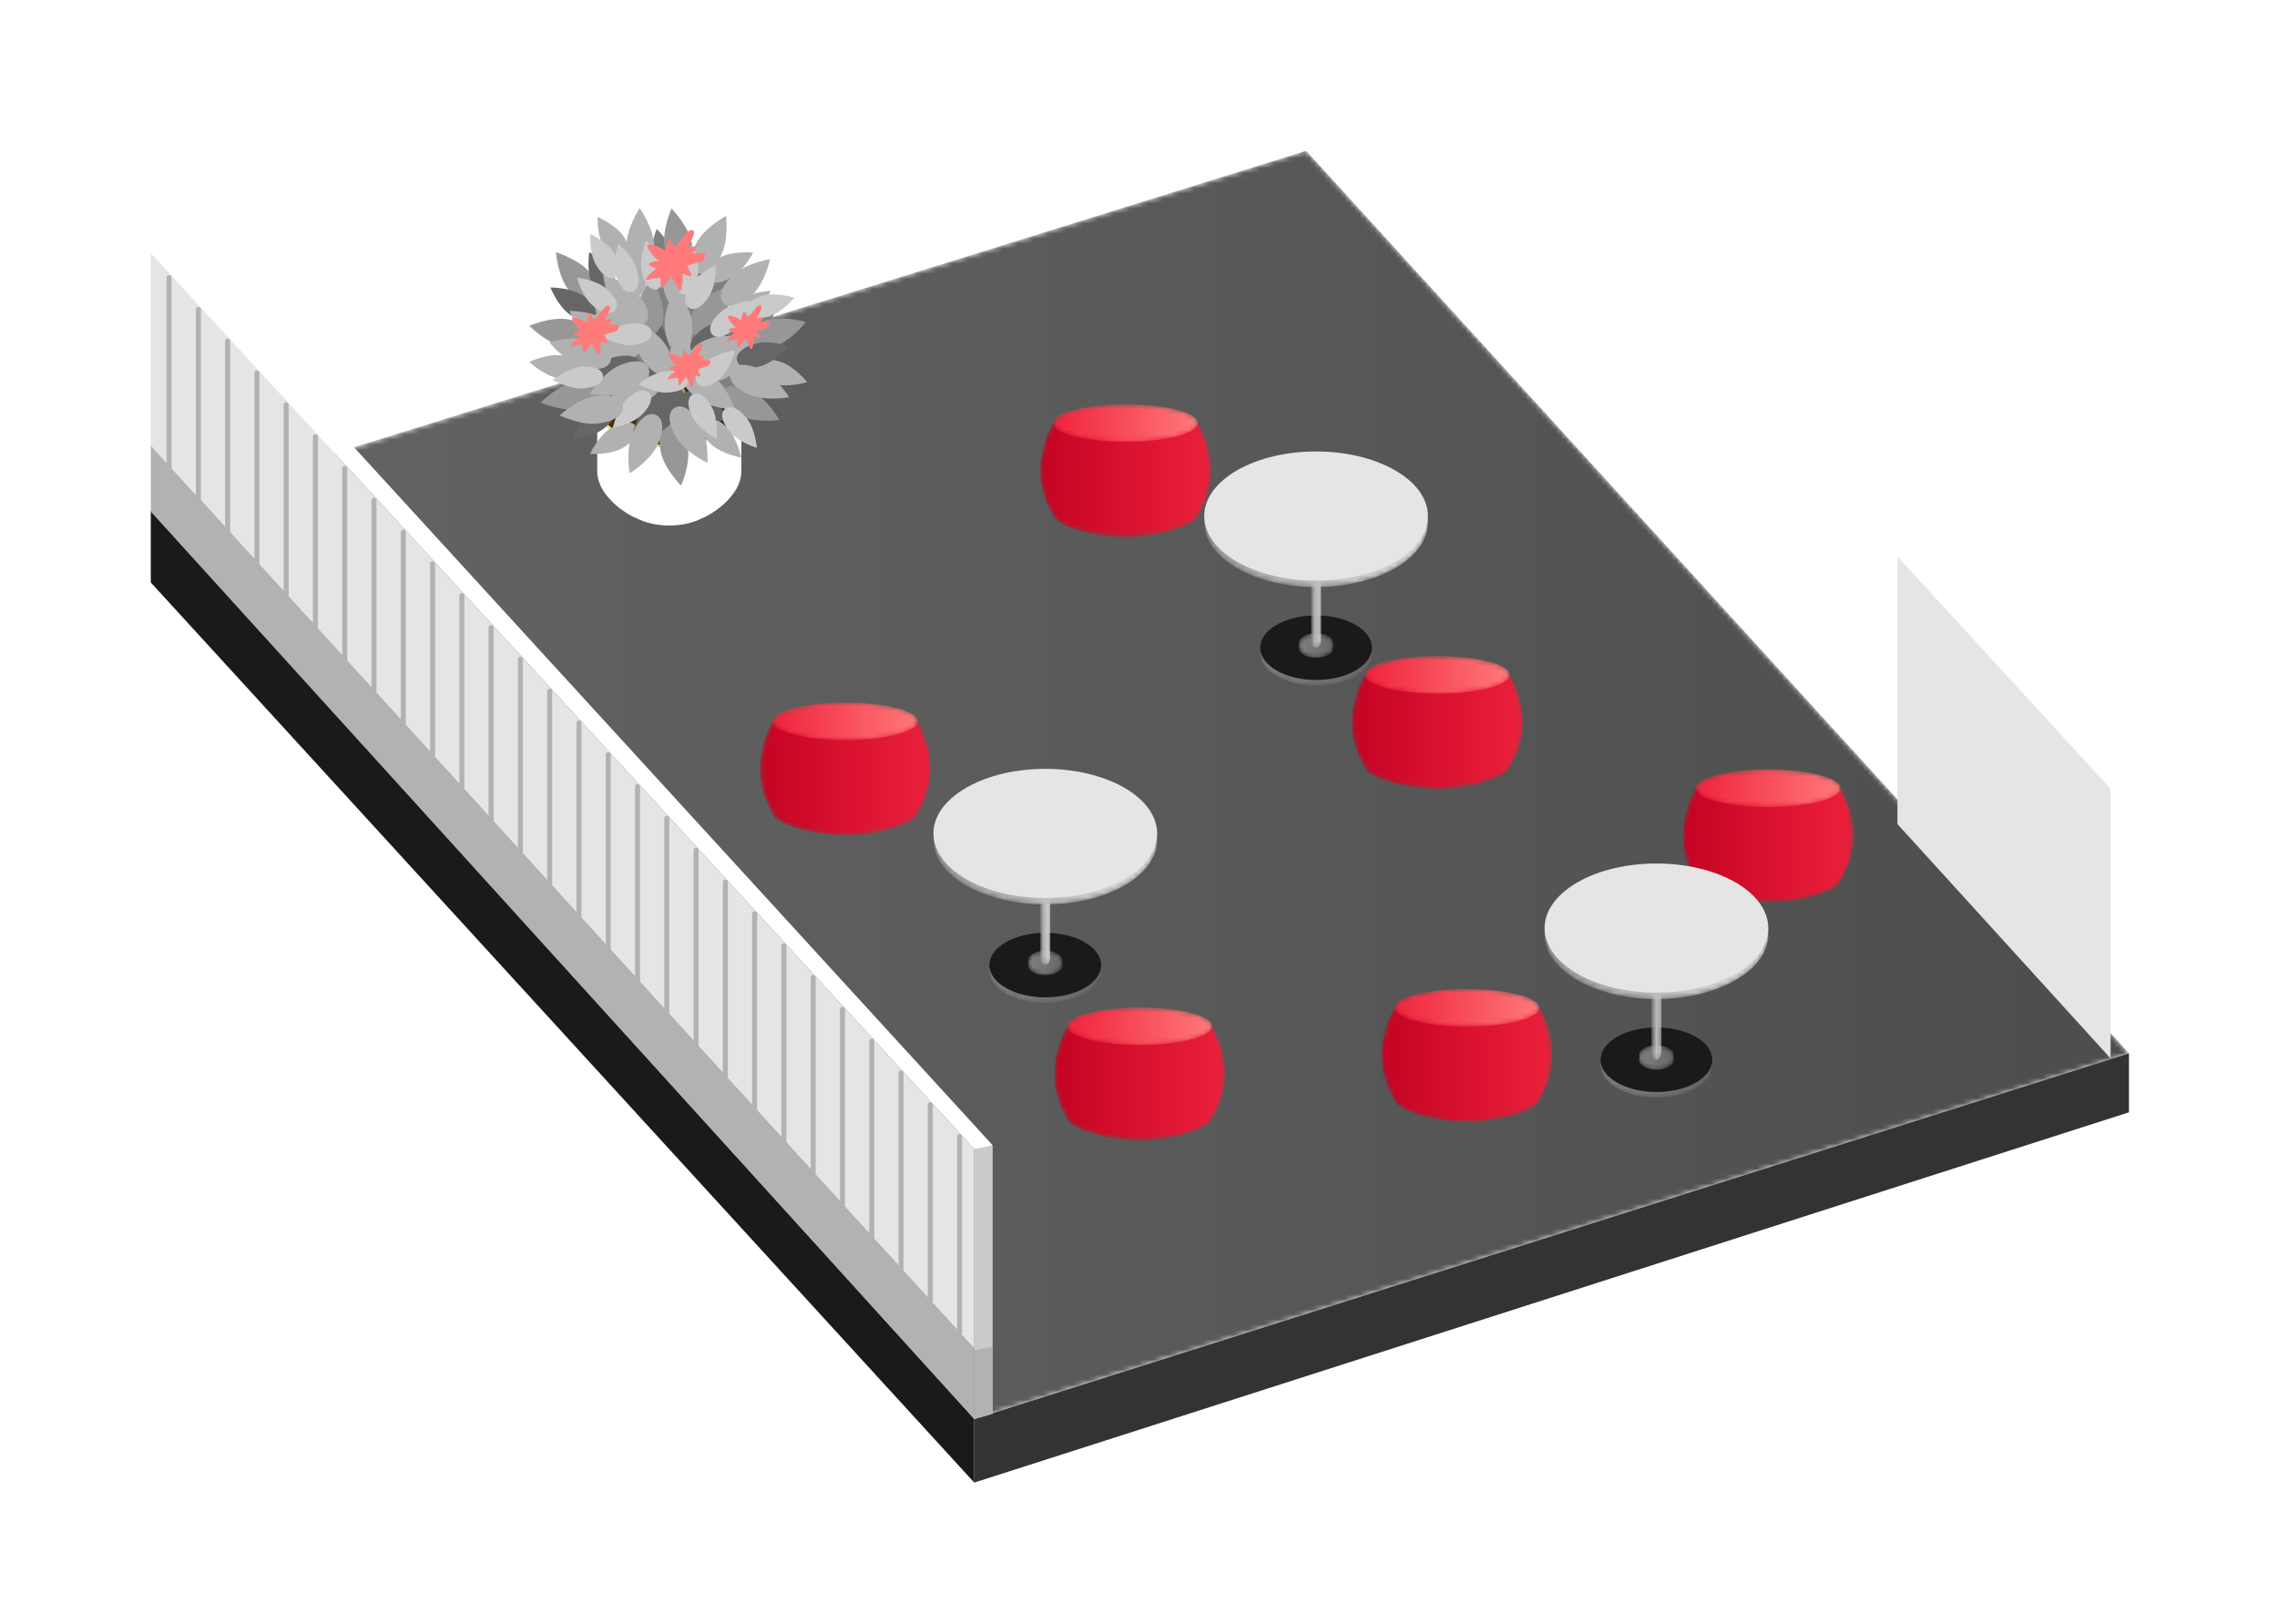 <svg xmlns="http://www.w3.org/2000/svg" xmlns:xlink="http://www.w3.org/1999/xlink" width="453" height="323" viewBox="0 0 453 323">
    <defs>
        <path id="prefix__a" d="M229.86 0.053L0 71.616 163.825 252.344 393.551 179.597z"/>
        <path id="prefix__d" d="M0.893 1.932L0.893 55.616 4.55 54.585 4.55 0.612z"/>
        <path id="prefix__f" d="M5.012 2.871c-5.599 3.233-5.599 8.473.001 11.706 5.598 3.232 14.676 3.232 20.275 0 5.6-3.233 5.6-8.473 0-11.706C22.489 1.254 18.82.446 15.15.446c-3.669 0-7.338.808-10.138 2.425"/>
        <path id="prefix__i" d="M17.85.538H3.41s-5.734 9.023 0 18.355c0 1.511 6.456 4.307 14.418 4.307 7.962 0 14.417-2.796 14.417-4.307h.044c5.736-9.332 0-18.355 0-18.355H17.85z"/>
        <path id="prefix__l" d="M.41 4.538c0 2.064 6.456 3.738 14.418 3.738 7.962 0 14.417-1.674 14.417-3.738 0-2.065-6.455-3.739-14.417-3.739S.41 2.473.41 4.538"/>
        <path id="prefix__o" d="M17.956.208H3.517s-5.734 9.024 0 18.356c0 1.512 6.454 4.307 14.417 4.307 7.962 0 14.417-2.795 14.417-4.307h.045c5.734-9.332 0-18.356 0-18.356h-14.44z"/>
        <path id="prefix__r" d="M.517 4.208c0 2.065 6.454 3.739 14.417 3.739 7.962 0 14.417-1.674 14.417-3.739 0-2.063-6.455-3.737-14.417-3.737C6.971.471.517 2.145.517 4.208"/>
        <path id="prefix__u" d="M17.753.207H3.314s-5.735 9.023 0 18.354c0 1.512 6.455 4.307 14.417 4.307s14.417-2.795 14.417-4.307h.044c5.735-9.331 0-18.354 0-18.354H17.753z"/>
        <path id="prefix__x" d="M.314 4.207c0 2.064 6.455 3.737 14.417 3.737s14.417-1.673 14.417-3.737S22.693.468 14.731.468.314 2.143.314 4.207"/>
        <path id="prefix__A" d="M17.18.546H2.74s-5.734 9.024 0 18.356c0 1.512 6.456 4.307 14.417 4.307 7.962 0 14.417-2.795 14.417-4.307h.045c5.735-9.332 0-18.356 0-18.356H17.18z"/>
        <path id="prefix__D" d="M.74 4.546c0 2.065 6.455 3.739 14.417 3.739s14.417-1.674 14.417-3.739c0-2.064-6.455-3.737-14.417-3.737S.74 2.482.74 4.546"/>
        <path id="prefix__G" d="M17.796.863H3.356s-5.734 9.023 0 18.354c0 1.512 6.456 4.308 14.417 4.308 7.963 0 14.417-2.796 14.417-4.308h.046c5.734-9.331 0-18.354 0-18.354h-14.44z"/>
        <path id="prefix__J" d="M.356 3.863c0 2.064 6.455 3.738 14.417 3.738 7.963 0 14.417-1.674 14.417-3.738S22.736.125 14.773.125C6.811.125.356 1.799.356 3.863"/>
        <path id="prefix__M" d="M3.681 2.458c-4.342 2.506-4.342 6.571 0 9.078 4.342 2.507 11.381 2.507 15.725 0 4.341-2.507 4.341-6.572 0-9.078C17.234 1.204 14.388.577 11.543.577c-2.846 0-5.691.627-7.862 1.881"/>
        <path id="prefix__P" d="M1.097 1.465c-1.351.78-1.351 2.045 0 2.824 1.35.78 3.541.78 4.892 0 1.35-.779 1.35-2.044 0-2.824C5.313 1.075 4.428.88 3.543.88c-.886 0-1.771.195-2.446.585"/>
        <path id="prefix__S" d="M1.097.587c-1.351.781-1.351 2.044 0 2.825 1.35.78 3.541.78 4.892 0 1.35-.781 1.35-2.044 0-2.825C5.313.197 4.428.002 3.543.002c-.886 0-1.771.195-2.446.585"/>
        <path id="prefix__V" d="M.552.734v21.731H.56c.018.351.109.694.282.962.386.6 1.015.6 1.402 0 .173-.268.264-.611.282-.962h.007V.734H.552z"/>
        <path id="prefix__Y" d="M6.808 3.878c-8.691 5.017-8.691 13.152 0 18.17 8.69 5.017 22.78 5.017 31.47 0 8.69-5.018 8.69-13.153 0-18.17C33.933 1.369 28.238.115 22.543.115S11.153 1.369 6.808 3.878"/>
        <path id="prefix__ab" d="M3.964 2.487c-4.342 2.507-4.342 6.573 0 9.079 4.342 2.507 11.382 2.507 15.725 0 4.342-2.506 4.342-6.572 0-9.079-2.172-1.253-5.018-1.88-7.863-1.88-2.846 0-5.691.627-7.862 1.88"/>
        <path id="prefix__ae" d="M1.38 1.495c-1.351.779-1.351 2.044 0 2.824 1.35.779 3.541.779 4.892 0 1.351-.78 1.351-2.045 0-2.824-.676-.39-1.561-.586-2.446-.586-.886 0-1.771.196-2.446.586"/>
        <path id="prefix__ah" d="M1.38.618c-1.351.78-1.351 2.044 0 2.824 1.35.78 3.541.78 4.892 0 1.351-.78 1.351-2.044 0-2.824C5.596.228 4.711.033 3.826.033c-.886 0-1.771.195-2.446.585"/>
        <path id="prefix__ak" d="M.836.763V22.495h.007c.018.351.11.694.282.963.388.598 1.015.598 1.402 0 .173-.269.264-.612.283-.963h.007V.763H.836z"/>
        <path id="prefix__an" d="M7.091 3.908c-8.691 5.016-8.691 13.152 0 18.17 8.69 5.017 22.781 5.017 31.471 0 8.691-5.018 8.691-13.154 0-18.17C34.217 1.399 28.522.144 22.826.144c-5.695 0-11.39 1.255-15.735 3.764"/>
        <path id="prefix__aq" d="M4.093 2.629c-4.342 2.506-4.342 6.571 0 9.077 4.343 2.509 11.383 2.509 15.725 0 4.342-2.506 4.342-6.571 0-9.077C17.647 1.375 14.801.748 11.956.748c-2.846 0-5.692.627-7.863 1.881"/>
        <path id="prefix__at" d="M1.51.635c-1.351.78-1.351 2.045 0 2.824 1.351.781 3.541.781 4.891 0 1.351-.779 1.351-2.044 0-2.824-.675-.39-1.56-.584-2.445-.584-.885 0-1.771.194-2.446.584"/>
        <path id="prefix__aw" d="M1.51.758c-1.351.781-1.351 2.045 0 2.825 1.351.78 3.541.78 4.891 0 1.351-.78 1.351-2.044 0-2.825C5.726.369 4.841.174 3.956.174c-.885 0-1.771.195-2.446.584"/>
        <path id="prefix__az" d="M.965.905v21.73h.006c.019.352.11.695.284.963.387.599 1.013.599 1.401 0 .173-.268.265-.611.283-.963h.007V.905H.965z"/>
        <path id="prefix__aC" d="M7.22 4.049c-8.691 5.017-8.691 13.152 0 18.169 8.69 5.018 22.78 5.018 31.471 0 8.69-5.017 8.69-13.152 0-18.169C34.346 1.54 28.65.286 22.955.286S11.565 1.54 7.22 4.049"/>
        <path id="prefix__aF" d="M17.963.299H3.524s-5.735 9.023 0 18.355c0 1.51 6.455 4.307 14.418 4.307 7.961 0 14.416-2.797 14.416-4.307h.044c5.736-9.332 0-18.355 0-18.355H17.963z"/>
        <path id="prefix__aI" d="M.524 4.299c0 2.064 6.455 3.737 14.418 3.737 7.961 0 14.416-1.673 14.416-3.737 0-2.065-6.455-3.739-14.416-3.739C6.979.56.524 2.234.524 4.299"/>
        <linearGradient id="prefix__b" x1="0%" x2="100%" y1="50%" y2="50%">
            <stop offset="0%" stop-color="#646664"/>
            <stop offset="100%" stop-color="#4D4D4D"/>
        </linearGradient>
        <linearGradient id="prefix__g" x1="50%" x2="50%" y1="-.001%" y2="100.001%">
            <stop offset="0%" stop-color="#A1A101"/>
            <stop offset="100%" stop-color="#EDD821"/>
        </linearGradient>
        <linearGradient id="prefix__j" x1=".002%" x2="100%" y1="49.999%" y2="49.999%">
            <stop offset="0%" stop-color="#C10021"/>
            <stop offset="100%" stop-color="#F0233D"/>
        </linearGradient>
        <linearGradient id="prefix__m" x1=".002%" x2="100%" y1="50.004%" y2="50.004%">
            <stop offset="0%" stop-color="#F0233D"/>
            <stop offset="100%" stop-color="#FF7979"/>
        </linearGradient>
        <linearGradient id="prefix__p" x1="-.002%" x2="99.999%" y1="50.002%" y2="50.002%">
            <stop offset="0%" stop-color="#C10021"/>
            <stop offset="100%" stop-color="#F0233D"/>
        </linearGradient>
        <linearGradient id="prefix__s" x1="-.002%" x2="99.999%" y1="49.999%" y2="49.999%">
            <stop offset="0%" stop-color="#F0233D"/>
            <stop offset="100%" stop-color="#FF7979"/>
        </linearGradient>
        <linearGradient id="prefix__v" x1="0%" x2="100.001%" y1="49.999%" y2="49.999%">
            <stop offset="0%" stop-color="#C10021"/>
            <stop offset="100%" stop-color="#F0233D"/>
        </linearGradient>
        <linearGradient id="prefix__y" x1="-.001%" x2="100%" y1="50.003%" y2="50.003%">
            <stop offset="0%" stop-color="#F0233D"/>
            <stop offset="100%" stop-color="#FF7979"/>
        </linearGradient>
        <linearGradient id="prefix__B" x1="0%" x2="99.999%" y1="50.001%" y2="50.001%">
            <stop offset="0%" stop-color="#C10021"/>
            <stop offset="100%" stop-color="#F0233D"/>
        </linearGradient>
        <linearGradient id="prefix__E" x1=".001%" x2="100.001%" y1="49.998%" y2="49.998%">
            <stop offset="0%" stop-color="#F0233D"/>
            <stop offset="100%" stop-color="#FF7979"/>
        </linearGradient>
        <linearGradient id="prefix__H" x1=".001%" x2="99.998%" y1="49.999%" y2="49.999%">
            <stop offset="0%" stop-color="#C10021"/>
            <stop offset="100%" stop-color="#F0233D"/>
        </linearGradient>
        <linearGradient id="prefix__K" x1=".001%" x2="100.002%" y1="49.999%" y2="49.999%">
            <stop offset="0%" stop-color="#F0233D"/>
            <stop offset="100%" stop-color="#FF7979"/>
        </linearGradient>
        <linearGradient id="prefix__N" x1="-.003%" x2="100%" y1="50%" y2="50%">
            <stop offset="0%" stop-color="gray"/>
            <stop offset="100%" stop-color="#666"/>
        </linearGradient>
        <linearGradient id="prefix__Q" x1=".005%" x2="100%" y1="49.995%" y2="49.995%">
            <stop offset="0%" stop-color="gray"/>
            <stop offset="100%" stop-color="#666"/>
        </linearGradient>
        <linearGradient id="prefix__T" x1=".005%" x2="100%" y1="50.004%" y2="50.004%">
            <stop offset="0%" stop-color="gray"/>
            <stop offset="100%" stop-color="#666"/>
        </linearGradient>
        <linearGradient id="prefix__W" x1="-.003%" x2="100.04%" y1="50%" y2="50%">
            <stop offset="0%" stop-color="#979797"/>
            <stop offset="100%" stop-color="#E4E4E4"/>
        </linearGradient>
        <linearGradient id="prefix__Z" x1="0%" x2="100.001%" y1="49.999%" y2="49.999%">
            <stop offset="0%" stop-color="#979797"/>
            <stop offset="100%" stop-color="#E4E4E4"/>
        </linearGradient>
        <linearGradient id="prefix__ac" x1="-.002%" x2="99.998%" y1="49.999%" y2="49.999%">
            <stop offset="0%" stop-color="gray"/>
            <stop offset="100%" stop-color="#666"/>
        </linearGradient>
        <linearGradient id="prefix__af" x1=".01%" x2="99.994%" y1="50.013%" y2="50.013%">
            <stop offset="0%" stop-color="gray"/>
            <stop offset="100%" stop-color="#666"/>
        </linearGradient>
        <linearGradient id="prefix__ai" x1=".01%" x2="99.994%" y1="49.988%" y2="49.988%">
            <stop offset="0%" stop-color="gray"/>
            <stop offset="100%" stop-color="#666"/>
        </linearGradient>
        <linearGradient id="prefix__al" x1="-.037%" x2="100.006%" y1="50.002%" y2="50.002%">
            <stop offset="0%" stop-color="#979797"/>
            <stop offset="100%" stop-color="#E4E4E4"/>
        </linearGradient>
        <linearGradient id="prefix__ao" x1=".001%" x2="99.997%" y1="50%" y2="50%">
            <stop offset="0%" stop-color="#979797"/>
            <stop offset="100%" stop-color="#E4E4E4"/>
        </linearGradient>
        <linearGradient id="prefix__ar" x1="0%" x2="100%" y1="49.998%" y2="49.998%">
            <stop offset="0%" stop-color="gray"/>
            <stop offset="100%" stop-color="#666"/>
        </linearGradient>
        <linearGradient id="prefix__au" x1=".001%" x2="99.999%" y1="49.999%" y2="49.999%">
            <stop offset="0%" stop-color="gray"/>
            <stop offset="100%" stop-color="#666"/>
        </linearGradient>
        <linearGradient id="prefix__ax" x1=".001%" x2="99.999%" y1="49.992%" y2="49.992%">
            <stop offset="0%" stop-color="gray"/>
            <stop offset="100%" stop-color="#666"/>
        </linearGradient>
        <linearGradient id="prefix__aA" x1="-.018%" x2="100.026%" y1="50.002%" y2="50.002%">
            <stop offset="0%" stop-color="#979797"/>
            <stop offset="100%" stop-color="#E4E4E4"/>
        </linearGradient>
        <linearGradient id="prefix__aD" x1=".002%" x2="100%" y1="49.999%" y2="49.999%">
            <stop offset="0%" stop-color="#979797"/>
            <stop offset="100%" stop-color="#E4E4E4"/>
        </linearGradient>
        <linearGradient id="prefix__aG" x1=".001%" x2="100%" y1="49.998%" y2="49.998%">
            <stop offset="0%" stop-color="#C10021"/>
            <stop offset="100%" stop-color="#F0233D"/>
        </linearGradient>
        <linearGradient id="prefix__aJ" x1="0%" x2="100.001%" y1="50.008%" y2="50.008%">
            <stop offset="0%" stop-color="#F0233D"/>
            <stop offset="100%" stop-color="#FF7979"/>
        </linearGradient>
    </defs>
    <g fill="none" fill-rule="evenodd">
        <g transform="translate(30 29) translate(0 .947)">
            <mask id="prefix__c" fill="#fff">
                <use xlink:href="#prefix__a"/>
            </mask>
            <path fill="url(#prefix__b)" d="M229.86 0.053L0 71.616 163.825 252.344 393.551 179.597z" mask="url(#prefix__c)"/>
        </g>
        <path fill="#1A1A1A" d="M0 86.878L163.825 265.947 163.825 253.292 0 72.563z" transform="translate(30 29)"/>
        <path fill="#333" d="M163.825 253.291L163.825 265.947 393.551 192.281 393.551 180.544z" transform="translate(30 29)"/>
        <g transform="translate(30 29) translate(389 125.947)">
            <mask id="prefix__e" fill="#fff">
                <use xlink:href="#prefix__d"/>
            </mask>
            <path d="M0.893 1.932L0.893 55.616 4.55 54.585 4.55 0.612z" mask="url(#prefix__e)"/>
        </g>
        <path fill="#E5E5E5" d="M347.486 81.666L347.486 134.936 389.894 181.562 389.894 127.879z" transform="translate(30 29)"/>
        <path fill="#FFF" d="M347.486 81.667L389.893 127.879 393.55 126.56 351.627 80.147z" transform="translate(30 29)"/>
        <path fill="#CBCBCB" d="M165.11 198.633L163.827 199.607 163.827 253.291 167.482 252.26 167.482 198.833z" transform="translate(30 29)"/>
        <path fill="#B2B2B2" d="M163.826 239.667L163.826 253.291 167.481 252.26 167.481 238.894z" transform="translate(30 29)"/>
        <path fill="#FFF" d="M0 21.358L163.825 199.607 167.482 198.833 4.018 20.189z" transform="translate(30 29)"/>
        <path fill="#B2B2B2" d="M0 72.775L163.826 253.291 163.826 239.281 0 59.605z" transform="translate(30 29)"/>
        <path fill="#E5E5E5" d="M0 59.605L163.826 239.281 163.826 199.608 0 21.359z" transform="translate(30 29)"/>
        <path stroke="#B2B2B2" stroke-linecap="round" d="M160.903 197.102v38.972M155.077 190.773v38.97M149.253 184.445v38.966M143.428 178.116v38.963M137.604 171.786v38.96M131.779 165.457v38.957M125.953 159.128v38.954M120.13 152.8v38.95M114.304 146.47v38.948M108.48 140.142v38.944M102.654 133.813v38.94M96.83 127.484v38.938M91.005 121.155v38.936M85.18 114.826v38.933M79.356 108.496v38.93M73.53 102.167v38.927M67.706 95.84v38.922M61.881 89.51v38.92M56.057 83.181v38.918M50.232 76.852v38.915M44.407 70.523v38.912M38.582 64.194v38.909M32.758 57.866V96.77M26.933 51.536V90.44M21.108 45.207v38.9M15.283 38.878v38.896M9.458 32.55v38.893M3.634 26.22v38.891" transform="translate(30 29)"/>
        <g transform="translate(30 29) translate(88 42.947)">
            <mask id="prefix__h" fill="#fff">
                <use xlink:href="#prefix__f"/>
            </mask>
            <path fill="url(#prefix__g)" d="M5.012 2.871c-5.599 3.233-5.599 8.473.001 11.706 5.598 3.232 14.676 3.232 20.275 0 5.6-3.233 5.6-8.473 0-11.706C22.489 1.254 18.82.446 15.15.446c-3.669 0-7.338.808-10.138 2.425" mask="url(#prefix__h)"/>
        </g>
        <g>
            <path fill="#4A2B09" d="M37.831 47.357c-5.347 3.087-14.015 3.087-19.362 0-5.347-3.087-5.347-8.092 0-11.179 5.346-3.087 14.015-3.087 19.362 0 5.347 3.087 5.347 8.092 0 11.18" transform="translate(30 29) translate(75 11.947)"/>
            <path fill="#FFF" d="M38.288 45.577c-5.599 3.232-14.677 3.232-20.275 0-2.8-1.616-4.2-3.735-4.2-5.854v13.11c0 .705.126 1.388.345 2.043 1.238 3.705 5.505 6.513 7.454 7.272.015.006.03.009.044.015 3.692 1.916 9.297 1.916 12.988-.001.015-.005.03-.008.044-.014 1.937-.755 6.164-3.531 7.432-7.202.234-.676.367-1.383.367-2.112V39.723c0 2.12-1.399 4.238-4.199 5.854" transform="translate(30 29) translate(75 11.947)"/>
            <path fill="#FDF669" d="M28.15 31.446c-3.668 0-7.338.809-10.137 2.425-5.6 3.232-5.6 8.473 0 11.706 2.8 1.616 6.468 2.425 10.138 2.425 3.669 0 7.339-.809 10.138-2.425 5.599-3.233 5.599-8.474 0-11.706-2.8-1.617-6.468-2.425-10.138-2.425zm.002 0v.371c3.765 0 7.299.844 9.95 2.375 2.589 1.494 4.015 3.459 4.015 5.531 0 2.074-1.426 4.037-4.014 5.532-2.652 1.531-6.186 2.375-9.952 2.375s-7.3-.844-9.952-2.375c-2.588-1.495-4.014-3.458-4.014-5.532 0-2.072 1.426-4.037 4.014-5.531 2.65-1.531 6.186-2.374 9.952-2.375v-.371z" transform="translate(30 29) translate(75 11.947)"/>
            <path fill="gray" d="M28.976 17.69c.592 2.883-.128 4.49-1.37 4.745-1.242.256-2.536-.937-3.13-3.82-.591-2.884.985-6.62.985-6.62s2.922 2.812 3.515 5.695" transform="translate(30 29) translate(75 11.947)"/>
            <path fill="gray" d="M29.174 10.284c.593 2.883-.127 4.489-1.369 4.745-1.242.255-2.536-.938-3.129-3.821-.593-2.884.984-6.62.984-6.62s2.922 2.812 3.514 5.696M44.908 26.304c-2.554 1.464-4.305 1.282-4.936.183-.63-1.1.098-2.704 2.652-4.167 2.554-1.464 6.596-1.135 6.596-1.135s-1.758 3.654-4.312 5.12M34.373 35.175c-3.839-2.041-4.99-4.374-4.11-6.027.88-1.655 3.457-2.005 7.296.038 3.838 2.04 6.606 7.355 6.606 7.355s-5.953.676-9.792-1.366M39.279 19.336c-2.165 1.995-3.912 2.209-4.772 1.276-.86-.932-.505-2.657 1.66-4.652 2.163-1.995 6.176-2.573 6.176-2.573s-.9 3.954-3.065 5.949" transform="translate(30 29) translate(75 11.947)"/>
            <path fill="gray" d="M30.117 30.409c-4.447 4.1-8.039 4.538-9.806 2.622-1.766-1.916-1.039-5.461 3.41-9.561 4.446-4.101 12.697-5.29 12.697-5.29s-1.853 8.128-6.3 12.229" transform="translate(30 29) translate(75 11.947)"/>
            <path fill="#979797" d="M12.453 13.383c2.202 2.744 2.313 4.845 1.132 5.794-1.183.948-3.21.386-5.41-2.357C5.971 14.075 5.61 9.242 5.61 9.242s4.641 1.398 6.842 4.141M32.643 7.443c.632 3.46-.271 5.361-1.761 5.634-1.491.271-3.007-1.188-3.638-4.649-.632-3.46 1.349-7.882 1.349-7.882s3.418 3.436 4.05 6.897M9.4 35.01c3.454-.67 5.365.21 5.653 1.697.289 1.488-1.153 3.02-4.606 3.69-3.453.671-7.898-1.262-7.898-1.262S5.948 35.68 9.4 35.01M38.128 23.16c-2.305 2.657-4.352 3.144-5.496 2.15-1.146-.992-.955-3.087 1.35-5.746 2.303-2.657 6.994-3.878 6.994-3.878s-.544 4.816-2.848 7.474M26.955 21.99c-.176 3.514-1.488 5.158-3.002 5.082-1.514-.075-2.655-1.843-2.479-5.356.176-3.513 3.117-7.366 3.117-7.366s2.54 4.127 2.364 7.64M42.088 41.74c-3.158-1.55-4.15-3.403-3.482-4.765.667-1.36 2.742-1.711 5.9-.161 3.157 1.549 5.535 5.773 5.535 5.773s-4.795.704-7.953-.846M26.422 48.792c-.646-3.457.247-5.362 1.736-5.642 1.49-.278 3.012 1.175 3.66 4.632.645 3.458-1.317 7.89-1.317 7.89s-3.432-3.423-4.079-6.88M49.026 28.03c-3.347 1.085-5.35.443-5.817-1-.467-1.44.779-3.136 4.125-4.221 3.345-1.084 7.992.295 7.992.295s-2.954 3.842-6.3 4.926M28.581 33.575c2.801 2.128 3.418 4.14 2.502 5.347-.917 1.206-3.02 1.15-5.82-.977-2.802-2.127-4.324-6.728-4.324-6.728s4.841.23 7.642 2.358" transform="translate(30 29) translate(75 11.947)"/>
            <path fill="#B1B1B1" d="M40.395 14.327c-2.588 1.402-4.334 1.18-4.938.065-.605-1.115.163-2.7 2.75-4.102 2.587-1.402 6.62-.977 6.62-.977s-1.844 3.612-4.432 5.014M19.198 6.267c1.587 2.48 1.492 4.237.424 4.921-1.069.683-2.705.034-4.29-2.445-1.588-2.479-1.456-6.533-1.456-6.533s3.736 1.578 5.322 4.057M16.602 44.177c2.53-1.504 4.284-1.35 4.932-.26.648 1.09-.055 2.704-2.585 4.208-2.531 1.504-6.577 1.24-6.577 1.24s1.7-3.684 4.23-5.188M6.87 29.773c2.906.465 4.155 1.706 3.955 2.958-.2 1.252-1.774 2.042-4.68 1.576C3.237 33.842.3 31.047.3 31.047s3.663-1.739 6.57-1.274M48.893 35.402c-2.81-.875-3.87-2.281-3.492-3.492.377-1.211 2.048-1.768 4.857-.893 2.81.876 5.32 4.062 5.32 4.062s-3.874 1.198-6.685.323M36.352 47.317c-2.1-2.063-2.4-3.798-1.511-4.703.889-.904 2.629-.636 4.729 1.427 2.099 2.062 2.875 6.043 2.875 6.043s-3.993-.704-6.093-2.767M41.196 32.892c-2.108 2.053-3.85 2.313-4.734 1.405-.886-.909-.579-2.642 1.53-4.696 2.108-2.053 6.105-2.74 6.105-2.74s-.793 3.977-2.901 6.031M32.841 29.892c-.256 2.932-1.404 4.267-2.667 4.156-1.264-.11-2.164-1.623-1.908-4.555.256-2.933 2.834-6.064 2.834-6.064s1.997 3.53 1.741 6.463M18.295 20.116c2.433 1.656 3.035 3.31 2.322 4.358-.714 1.049-2.474 1.094-4.907-.562-2.433-1.657-3.903-5.437-3.903-5.437s4.055-.016 6.488 1.64M20.738 35.465c2.87-.654 4.49.031 4.771 1.268.284 1.236-.883 2.556-3.753 3.21-2.87.653-6.639-.844-6.639-.844s2.75-2.981 5.62-3.634M31.5 15.52c.592 2.884-.128 4.49-1.37 4.746-1.242.255-2.537-.938-3.129-3.82-.593-2.885.984-6.62.984-6.62s2.922 2.811 3.514 5.694M44.64 22.556c-2.341 1.784-4.101 1.833-4.87.825-.768-1.009-.255-2.693 2.086-4.477 2.34-1.785 6.39-1.986 6.39-1.986s-1.265 3.854-3.606 5.638M18.107 26.017c2.94.108 4.33 1.188 4.284 2.456-.047 1.268-1.513 2.242-4.454 2.133-2.941-.109-6.197-2.526-6.197-2.526s3.426-2.17 6.367-2.063" transform="translate(30 29) translate(75 11.947)"/>
            <path fill="#B1B1B1" d="M23.752 13.819c-.062 2.942-1.119 4.35-2.387 4.323-1.268-.026-2.265-1.477-2.204-4.42.062-2.943 2.428-6.237 2.428-6.237s2.225 3.391 2.163 6.334" transform="translate(30 29) translate(75 11.947)"/>
            <path fill="#666" d="M46.472 31.848c-2.828.813-4.486.221-4.837-.998-.35-1.219.739-2.602 3.567-3.415 2.83-.814 6.677.47 6.677.47s-2.578 3.13-5.407 3.943M33.458 41.856c-2.627-1.327-3.438-2.89-2.867-4.02.572-1.133 2.311-1.406 4.938-.079 2.627 1.328 4.575 4.885 4.575 4.885s-4.018.542-6.646-.786" transform="translate(30 29) translate(75 11.947)"/>
            <path fill="#666" d="M24.047 38.808c2.796-2.972 5.192-3.438 6.472-2.232 1.28 1.204.96 3.624-1.836 6.595-2.797 2.971-8.29 4.164-8.29 4.164s.857-5.555 3.654-8.527M28.091 30.34c-.407 2.915-1.623 4.189-2.88 4.013-1.256-.175-2.076-1.733-1.669-4.649.408-2.915 3.145-5.907 3.145-5.907s1.811 3.628 1.404 6.543M11 17.868c2.435 1.653 3.04 3.306 2.328 4.355-.712 1.05-2.472 1.098-4.907-.554-2.437-1.653-3.914-5.43-3.914-5.43s4.055-.023 6.492 1.629M17.015 13.887c1.27 2.656.959 4.39-.186 4.936-1.144.546-2.688-.299-3.958-2.955s-.64-6.662-.64-6.662 3.514 2.026 4.784 4.681M36.666 13.19c-.462 2.907-1.7 4.157-2.954 3.958-1.252-.198-2.043-1.77-1.58-4.679.46-2.906 3.253-5.847 3.253-5.847s1.743 3.661 1.281 6.568M37.518 28.192c-2.367 1.749-4.128 1.772-4.882.753-.754-1.02-.216-2.696 2.152-4.446 2.367-1.75 6.419-1.891 6.419-1.891s-1.323 3.834-3.69 5.584M17.592 30.015c2.882-.602 4.491.113 4.75 1.355.259 1.242-.931 2.54-3.813 3.14-2.881.601-6.622-.965-6.622-.965s2.804-2.929 5.685-3.53M12.434 40.607c2.267-1.877 4.023-1.997 4.833-1.02.809.976.363 2.68-1.903 4.557-2.267 1.878-6.306 2.241-6.306 2.241s1.109-3.9 3.376-5.778" transform="translate(30 29) translate(75 11.947)"/>
            <path fill="#979797" d="M8.2 22.616c3.451.68 4.891 2.215 4.598 3.7-.292 1.488-2.206 2.364-5.658 1.685C3.69 27.32.3 23.858.3 23.858s4.45-1.921 7.9-1.242" transform="translate(30 29) translate(75 11.947)"/>
            <path fill="#B1B1B1" d="M38.41 9.94c-1.629 3.117-3.509 4.062-4.853 3.361-1.342-.702-1.64-2.785-.01-5.902 1.628-3.118 5.91-5.388 5.91-5.388s.581 4.812-1.047 7.93M25.12 7.93c.05 3.518-1.154 5.243-2.669 5.265-1.516.022-2.769-1.668-2.819-5.186-.05-3.517 2.635-7.55 2.635-7.55s2.801 3.954 2.852 7.471M12.286 26.71c3.367 1.02 4.646 2.69 4.207 4.142-.439 1.45-2.43 2.13-5.797 1.112-3.366-1.02-6.395-4.803-6.395-4.803s4.62-1.47 7.985-.45M21.947 17.63c2.282 2.678 2.456 4.774 1.303 5.758-1.154.982-3.198.48-5.48-2.197-2.281-2.675-2.785-7.496-2.785-7.496s4.68 1.258 6.962 3.936M44.625 17.776c-2.557 2.415-4.643 2.695-5.683 1.593-1.04-1.102-.642-3.167 1.914-5.583 2.558-2.415 7.346-3.163 7.346-3.163s-1.019 4.737-3.577 7.153M32.718 23.534c.269 3.508-.826 5.305-2.338 5.42-1.511.116-2.866-1.494-3.134-5.001-.268-3.507 2.163-7.7 2.163-7.7s3.04 3.774 3.309 7.28M38.176 31.516c-3.358 1.045-5.354.38-5.806-1.066-.45-1.448.816-3.128 4.174-4.174 3.359-1.046 7.988.386 7.988.386s-2.998 3.808-6.356 4.854M44.014 37.53c-3.214-1.431-4.274-3.247-3.658-4.632.616-1.385 2.677-1.812 5.889-.382 3.214 1.43 5.748 5.562 5.748 5.562s-4.766.883-7.98-.548" transform="translate(30 29) translate(75 11.947)"/>
            <path fill="#B1B1B1" d="M33.621 38.239c-2.797-2.133-3.41-4.146-2.49-5.351.918-1.205 3.021-1.146 5.818.987 2.797 2.133 4.31 6.736 4.31 6.736s-4.84-.24-7.638-2.372M29.54 46.068c-1.803-3.021-1.623-5.117-.32-5.894 1.3-.775 3.23.062 5.032 3.083 1.802 3.021 1.492 7.858 1.492 7.858s-4.403-2.026-6.205-5.047M20.85 45.239c1.445-3.208 3.267-4.262 4.648-3.64 1.382.622 1.8 2.684.358 5.892-1.443 3.208-5.585 5.725-5.585 5.725s-.863-4.77.58-7.977M18.098 31.827c3.212-1.434 5.272-1.01 5.89.375.618 1.385-.442 3.202-3.654 4.636-3.212 1.434-7.978.556-7.978.556s2.529-4.133 5.742-5.567M16.04 22.948c2.883 2.016 3.58 4 2.711 5.243-.868 1.242-2.973 1.27-5.856-.745-2.882-2.016-4.584-6.554-4.584-6.554s4.846.04 7.73 2.056" transform="translate(30 29) translate(75 11.947)"/>
            <path fill="#B1B1B1" d="M27.229 27.379c2.004 2.89 1.967 4.994.722 5.857-1.246.864-3.23.16-5.233-2.731-2.004-2.891-2.024-7.737-2.024-7.737s4.53 1.72 6.535 4.61" transform="translate(30 29) translate(75 11.947)"/>
            <path fill="#CACACA" d="M36.086 17.971c-1.473 2.335-3.004 2.955-4.01 2.32-1.006-.634-1.106-2.283.366-4.618 1.473-2.335 4.968-3.838 4.968-3.838s.15 3.801-1.324 6.136M26.875 12.154c.568 2.701-.1 4.212-1.264 4.457-1.164.244-2.383-.869-2.952-3.57-.568-2.702.894-6.214.894-6.214s2.754 2.625 3.322 5.327M17.298 9.583c1.401 2.379 1.252 4.023.228 4.627-1.025.604-2.537-.061-3.939-2.44-1.402-2.377-1.139-6.172-1.139-6.172s3.448 1.607 4.85 3.985M15.661 16.504c2.091 1.802 2.478 3.407 1.7 4.309-.776.9-2.42.755-4.513-1.046-2.09-1.803-3.059-5.482-3.059-5.482s3.781.416 5.872 2.219M20.4 23.404c2.75-.224 4.166.629 4.263 1.814.095 1.186-1.162 2.255-3.914 2.479-2.751.225-6.051-1.668-6.051-1.668s2.95-2.401 5.702-2.625M27.68 32.85c2.753-.224 4.167.63 4.264 1.814.096 1.186-1.161 2.255-3.913 2.48-2.752.224-6.052-1.669-6.052-1.669s2.95-2.4 5.702-2.625M10.689 32.025c2.752-.224 4.166.63 4.263 1.814.096 1.186-1.162 2.255-3.913 2.48-2.752.224-6.052-1.669-6.052-1.669s2.95-2.4 5.702-2.625M41.176 24.412c-2.041 1.859-3.682 2.05-4.482 1.17-.802-.88-.46-2.494 1.581-4.354 2.041-1.86 5.808-2.378 5.808-2.378s-.867 3.703-2.907 5.562M38.328 34.292c-2.04 1.858-3.68 2.049-4.482 1.17-.8-.88-.459-2.495 1.582-4.355 2.04-1.86 5.808-2.378 5.808-2.378s-.867 3.704-2.908 5.563" transform="translate(30 29) translate(75 11.947)"/>
            <path fill="#CACACA" d="M33.862 13.936c-.456 2.724-1.628 3.887-2.802 3.69-1.172-.196-1.901-1.677-1.447-4.4.457-2.724 3.099-5.46 3.099-5.46s1.605 3.447 1.15 6.17M21.702 12.612c.765 2.652.21 4.208-.934 4.537-1.142.33-2.44-.691-3.205-3.344C16.8 11.152 18 7.543 18 7.543s2.937 2.417 3.702 5.069M19.647 38.513c1.972-1.933 3.604-2.182 4.437-1.332.833.85.549 2.477-1.422 4.41-1.973 1.931-5.72 2.586-5.72 2.586s.733-3.732 2.705-5.664M32.868 42.168c-1.307-2.433-1.092-4.07-.044-4.633 1.048-.562 2.532.162 3.838 2.595 1.307 2.432.893 6.213.893 6.213s-3.38-1.743-4.687-4.175M40.176 44.93c-1.743-2.14-1.843-3.789-.92-4.54.922-.752 2.517-.32 4.26 1.82 1.743 2.14 2.054 5.931 2.054 5.931s-3.65-1.07-5.394-3.21M47.97 22.006c-2.651.77-4.208.216-4.54-.927-.33-1.142.689-2.442 3.34-3.21 2.652-.768 6.263.428 6.263.428s-2.412 2.94-5.063 3.71" transform="translate(30 29) translate(75 11.947)"/>
            <path fill="#B1B1B1" d="M13.373 37.856c3.478-.524 5.35.437 5.576 1.935.226 1.5-1.28 2.967-4.759 3.492-3.478.523-7.838-1.595-7.838-1.595s3.542-3.309 7.021-3.832" transform="translate(30 29) translate(75 11.947)"/>
            <path fill="#FF7A79" d="M27.85 9.473c-.666-.97-2.88-1.919-4.067-1.739-.078.763.954 1.94 1.426 2.502.226.268 1.077.763 1.156 1.111.15.663-1.452 1.667-1.844 2.074-.381.397-.9.766-1.068 1.286.488.07.899-.113 1.369-.218.618-.139 1.239-.066 1.847-.173.532-.094 1.28-.427 1.702-.693.374.874.976 1.768 1.408 2.648.065.134.242.682.466.658.479-.053.556-2.046.58-2.473.027-.46-.127-1.52.068-1.943.247-.535 1.368-.749 1.893-.937.564-.204 1.758-.42 2.173-.819.138-.133.427-.862.345-1.024-.38-.758-3.553-.03-4.265-.068.413-.622.735-1.228 1.052-1.903.303-.642.96-1.636.992-2.355.036-.772-.676-.724-1.192-.266-.803.712-1.36 1.78-2.177 2.537-.426.395-.968.823-1.216 1.342l-.647.453z" transform="translate(30 29) translate(75 11.947)"/>
            <path fill="#FF7A79" d="M27.203 11.07c-.066-1.506.354-3.077.871-4.437.422-.038.73 1.032.856 1.341.21.513.198 1.207.474 1.676.158.269.123.278.426.154.484-.198 1.06-.797 1.511-1.093.593-.39 1.442-.705 2.157-.603.081.639-.814 1.369-1.244 1.737-.226.193-.96.642-1.049.956-.117.415.587 1.266.788 1.663.246.486.53.953.56 1.492-.746.119-1.76-.677-2.532-.765-.457-.052-.875.043-1.3.098-.37 1.403-1.15 2.197-2.15 3.22-.095-.623-.148-1.281-.18-1.911-.02-.395.096-.944-.008-1.331-.175-.649-1.368-.977-1.939-1.302-.687-.392-.283-.62.4-.811.57-.159 1.076-.12 1.626-.04l.733-.044z" transform="translate(30 29) translate(75 11.947)"/>
            <path fill="#FF7A79" d="M28.197 10.25c-.325-.62-1.488-1.361-2.195-1.376.027 1.125 1.34 2.212 1.152 3.398-.605.035-.979.06-1.538.364-.601.324-1.11.844-1.648 1.23.974.1 2.189-.1 3.145-.302.37-.077.65-.181 1.02-.051.855.3 1.338 1.618 1.913 2.299.06-.87-.034-1.64.157-2.501.088-.4.137-.876.422-1.195.363-.403.959-.47 1.456-.636.75-.25 1.78-.527 2.447-.894-.608-.564-1.963-1.001-2.826-1.025-.458-.014-.513.08-.72-.26-.21-.343-.213-.977-.342-1.377-.986-.083-1.695 1.199-2.358 1.723l-.085.604z" transform="translate(30 29) translate(75 11.947)"/>
            <path fill="#FF7A79" d="M29.966 10.38c-.151-.468-1-1.53-1.505-1.68.021.564-.075 1.855-.692 2.067-.344.119-1.815-.244-1.464.538.268.598 1.269.84 1.085 1.664-.079.35-.311.575-.316.96-.005.386.131.52.265.846.281.016.467-.42.65-.629.319-.36.666-.69 1.049-.982.349-.265.64-.448 1.097-.357.272.053.771.438 1.03.255.382-.272.08-1.667.06-1.974-.042-.623.041-.673.418-1.087.156-.171.641-.873.484-1.133-.257-.423-2.284.912-2.161 1.511M12.106 23.674c-.54-.787-2.333-1.555-3.296-1.41-.063.62.774 1.573 1.156 2.027.183.218.872.619.936.901.122.538-1.177 1.35-1.493 1.68-.31.322-.73.62-.866 1.041.396.058.729-.091 1.109-.177.5-.111 1.004-.053 1.497-.14.43-.075 1.037-.346 1.378-.56.303.707.79 1.431 1.14 2.144.054.11.198.555.378.535.389-.043.452-1.659.47-2.003.023-.375-.102-1.233.056-1.575.2-.434 1.108-.608 1.533-.76.458-.165 1.425-.341 1.762-.663.11-.107.344-.698.279-.83-.308-.614-2.88-.024-3.456-.055.335-.505.596-.995.853-1.543.245-.52.778-1.325.803-1.908.029-.625-.548-.585-.966-.215-.65.576-1.101 1.442-1.763 2.056-.345.32-.785.668-.986 1.087l-.524.367z" transform="translate(30 29) translate(75 11.947)"/>
            <path fill="#FF7A79" d="M11.581 24.967c-.054-1.22.286-2.494.706-3.596.342-.03.591.836.692 1.087.17.415.162.978.385 1.358.13.217.1.225.346.125.392-.16.857-.646 1.224-.886.48-.316 1.168-.57 1.748-.488.065.517-.66 1.11-1.009 1.407-.182.156-.779.52-.85.775-.095.336.477 1.026.64 1.347.198.393.43.771.452 1.208-.604.098-1.425-.548-2.05-.619-.37-.042-.71.034-1.055.08-.299 1.137-.93 1.78-1.74 2.608-.078-.505-.122-1.038-.147-1.548-.017-.32.078-.765-.006-1.078-.143-.527-1.109-.793-1.57-1.055-.559-.318-.23-.502.323-.658.461-.129.872-.097 1.316-.032l.595-.035z" transform="translate(30 29) translate(75 11.947)"/>
            <path fill="#FF7A79" d="M12.386 24.302c-.264-.503-1.205-1.103-1.778-1.115.023.911 1.087 1.792.933 2.754-.49.027-.793.048-1.246.294-.487.262-.898.684-1.336.998.79.08 1.775-.083 2.55-.245.299-.064.525-.148.825-.042.693.242 1.085 1.31 1.55 1.862.05-.704-.026-1.328.128-2.027.07-.323.11-.709.342-.967.294-.327.776-.38 1.178-.515.609-.202 1.444-.428 1.984-.725-.492-.457-1.591-.81-2.29-.832-.371-.01-.415.067-.583-.21-.17-.277-.173-.79-.278-1.115-.797-.067-1.373.972-1.91 1.396l-.07.49z" transform="translate(30 29) translate(75 11.947)"/>
            <path fill="#FF7A79" d="M13.82 24.408c-.123-.378-.81-1.24-1.22-1.361.017.456-.06 1.503-.56 1.674-.28.096-1.47-.198-1.186.436.218.484 1.029.68.879 1.348-.065.285-.253.466-.257.777-.005.314.107.423.215.688.228.012.378-.341.526-.51.258-.293.54-.56.85-.796.284-.216.52-.363.89-.29.22.044.624.355.834.206.31-.22.066-1.35.048-1.6-.034-.504.034-.545.338-.88.128-.138.521-.707.393-.918-.207-.341-1.85.74-1.75 1.226M30.96 30.73c-.48-.7-2.078-1.386-2.936-1.256-.055.551.69 1.4 1.03 1.805.163.193.777.551.834.802.108.478-1.048 1.202-1.33 1.496-.276.286-.65.552-.772.928.353.05.65-.082.988-.158.447-.1.894-.048 1.333-.125.383-.067.924-.307 1.227-.499.27.631.705 1.275 1.017 1.91.046.096.174.492.336.475.345-.038.401-1.477.42-1.784.017-.333-.094-1.097.046-1.402.18-.386.988-.54 1.367-.676.407-.147 1.268-.303 1.568-.59.1-.096.308-.622.248-.74-.273-.546-2.563-.02-3.077-.048.298-.449.53-.887.76-1.373.217-.463.692-1.18.715-1.7.026-.556-.488-.522-.86-.192-.579.514-.98 1.285-1.57 1.831-.307.284-.699.594-.877.968l-.467.327z" transform="translate(30 29) translate(75 11.947)"/>
            <path fill="#FF7A79" d="M30.492 31.881c-.047-1.087.255-2.22.63-3.201.303-.027.524.744.616.968.15.37.144.87.342 1.209.114.194.09.2.308.11.35-.142.763-.573 1.09-.787.427-.282 1.04-.51 1.555-.436.06.46-.587.989-.897 1.253-.163.14-.693.462-.757.69-.084.3.425.913.57 1.2.176.35.382.687.401 1.075-.536.086-1.268-.488-1.825-.552-.33-.036-.63.033-.938.072-.267 1.011-.829 1.584-1.55 2.322-.068-.449-.107-.924-.13-1.378-.016-.285.07-.681-.006-.96-.127-.468-.987-.706-1.399-.94-.496-.283-.204-.447.29-.584.41-.116.775-.087 1.171-.03l.53-.03z" transform="translate(30 29) translate(75 11.947)"/>
            <path fill="#FF7A79" d="M31.21 31.29c-.235-.448-1.074-.982-1.584-.993.021.81.967 1.596.831 2.452-.436.023-.706.043-1.11.26-.433.235-.8.61-1.189.89.703.072 1.58-.074 2.27-.218.266-.056.468-.132.735-.038.616.216.966 1.168 1.38 1.659.044-.627-.023-1.183.113-1.805.064-.288.1-.632.305-.861.262-.291.691-.34 1.05-.458.541-.181 1.284-.381 1.765-.646-.438-.406-1.416-.722-2.039-.74-.33-.01-.369.059-.519-.188-.15-.247-.154-.704-.246-.993-.71-.06-1.224.866-1.7 1.242l-.063.437z" transform="translate(30 29) translate(75 11.947)"/>
            <path fill="#FF7A79" d="M32.486 31.383c-.11-.336-.721-1.104-1.085-1.211.014.405-.055 1.337-.5 1.49-.248.085-1.31-.175-1.056.389.194.431.915.605.783 1.2-.058.253-.224.413-.229.692-.004.279.095.377.191.611.204.011.337-.303.47-.454.23-.26.48-.497.757-.708.252-.194.46-.324.79-.259.197.04.557.316.743.184.276-.196.058-1.203.044-1.424-.03-.448.03-.486.302-.784.111-.123.462-.63.349-.818-.186-.303-1.648.66-1.56 1.091M42.736 23.133c-.48-.7-2.078-1.384-2.935-1.255-.056.552.688 1.4 1.03 1.805.162.194.775.55.833.802.108.479-1.047 1.203-1.33 1.495-.276.287-.65.552-.772.928.354.05.65-.082.988-.158.448-.099.895-.047 1.334-.125.383-.067.923-.306 1.227-.498.27.63.705 1.276 1.017 1.91.045.097.172.492.336.475.345-.038.4-1.477.418-1.784.019-.333-.093-1.098.047-1.402.18-.386.988-.54 1.367-.677.407-.146 1.269-.303 1.569-.59.099-.096.306-.622.247-.74-.273-.546-2.563-.02-3.077-.046.299-.45.53-.889.76-1.375.218-.462.692-1.18.715-1.7.026-.556-.487-.52-.86-.19-.578.514-.98 1.284-1.57 1.83-.306.284-.698.595-.877.967l-.468.328z" transform="translate(30 29) translate(75 11.947)"/>
            <path fill="#FF7A79" d="M42.269 24.285c-.048-1.087.255-2.221.628-3.201.305-.028.526.744.618.967.15.37.143.87.342 1.21.114.193.089.2.308.11.348-.143.763-.574 1.089-.788.428-.281 1.04-.51 1.556-.436.059.462-.587.989-.897 1.254-.163.139-.694.463-.757.69-.084.299.424.913.569 1.199.177.35.383.687.402 1.076-.537.087-1.268-.487-1.825-.552-.33-.037-.631.032-.938.072-.267 1.012-.83 1.584-1.551 2.323-.067-.45-.106-.925-.13-1.38-.015-.284.07-.68-.006-.96-.126-.468-.986-.704-1.398-.938-.496-.284-.204-.448.289-.585.41-.116.776-.087 1.172-.03l.529-.031z" transform="translate(30 29) translate(75 11.947)"/>
            <path fill="#FF7A79" d="M42.986 23.693c-.234-.448-1.073-.982-1.584-.993.02.811.968 1.596.83 2.452-.434.024-.704.043-1.108.262-.434.234-.8.609-1.19.888.703.072 1.58-.073 2.27-.218.267-.056.468-.131.736-.037.616.215.965 1.167 1.38 1.658.044-.627-.023-1.182.112-1.805.064-.288.1-.632.305-.861.261-.291.69-.339 1.05-.458.541-.18 1.285-.381 1.766-.646-.438-.406-1.416-.721-2.04-.74-.33-.01-.368.059-.518-.188-.151-.247-.154-.704-.246-.993-.712-.059-1.224.866-1.702 1.243l-.061.436z" transform="translate(30 29) translate(75 11.947)"/>
            <path fill="#FF7A79" d="M44.262 23.787c-.11-.337-.721-1.104-1.085-1.212.014.406-.055 1.338-.5 1.49-.248.086-1.31-.175-1.056.389.194.432.915.606.783 1.2-.057.254-.225.415-.228.693-.004.278.095.376.19.61.205.013.337-.302.47-.453.23-.26.48-.497.756-.708.253-.193.462-.324.792-.26.196.04.556.318.743.185.276-.196.058-1.203.043-1.423-.03-.45.029-.487.302-.784.112-.124.463-.631.349-.818-.186-.305-1.648.658-1.56 1.09" transform="translate(30 29) translate(75 11.947)"/>
        </g>
        <g transform="translate(30 29) translate(244 170.947)">
            <mask id="prefix__k" fill="#fff">
                <use xlink:href="#prefix__i"/>
            </mask>
            <path fill="url(#prefix__j)" d="M17.85.538H3.41s-5.734 9.023 0 18.355c0 1.511 6.456 4.307 14.418 4.307 7.962 0 14.417-2.796 14.417-4.307h.044c5.736-9.332 0-18.355 0-18.355H17.85z" mask="url(#prefix__k)"/>
        </g>
        <g transform="translate(30 29) translate(247 166.947)">
            <mask id="prefix__n" fill="#fff">
                <use xlink:href="#prefix__l"/>
            </mask>
            <path fill="url(#prefix__m)" d="M.41 4.538c0 2.064 6.456 3.738 14.418 3.738 7.962 0 14.417-1.674 14.417-3.738 0-2.065-6.455-3.739-14.417-3.739S.41 2.473.41 4.538" mask="url(#prefix__n)"/>
        </g>
        <g transform="translate(30 29) translate(176 54.947)">
            <mask id="prefix__q" fill="#fff">
                <use xlink:href="#prefix__o"/>
            </mask>
            <path fill="url(#prefix__p)" d="M17.956.208H3.517s-5.734 9.024 0 18.356c0 1.512 6.454 4.307 14.417 4.307 7.962 0 14.417-2.795 14.417-4.307h.045c5.734-9.332 0-18.356 0-18.356h-14.44z" mask="url(#prefix__q)"/>
        </g>
        <g transform="translate(30 29) translate(179 50.947)">
            <mask id="prefix__t" fill="#fff">
                <use xlink:href="#prefix__r"/>
            </mask>
            <path fill="url(#prefix__s)" d="M.517 4.208c0 2.065 6.454 3.739 14.417 3.739 7.962 0 14.417-1.674 14.417-3.739 0-2.063-6.455-3.737-14.417-3.737C6.971.471.517 2.145.517 4.208" mask="url(#prefix__t)"/>
        </g>
        <g transform="translate(30 29) translate(179 174.947)">
            <mask id="prefix__w" fill="#fff">
                <use xlink:href="#prefix__u"/>
            </mask>
            <path fill="url(#prefix__v)" d="M17.753.207H3.314s-5.735 9.023 0 18.354c0 1.512 6.455 4.307 14.417 4.307s14.417-2.795 14.417-4.307h.044c5.735-9.331 0-18.354 0-18.354H17.753z" mask="url(#prefix__w)"/>
        </g>
        <g transform="translate(30 29) translate(182 170.947)">
            <mask id="prefix__z" fill="#fff">
                <use xlink:href="#prefix__x"/>
            </mask>
            <path fill="url(#prefix__y)" d="M.314 4.207c0 2.064 6.455 3.737 14.417 3.737s14.417-1.673 14.417-3.737S22.693.468 14.731.468.314 2.143.314 4.207" mask="url(#prefix__z)"/>
        </g>
        <g transform="translate(30 29) translate(121 113.947)">
            <mask id="prefix__C" fill="#fff">
                <use xlink:href="#prefix__A"/>
            </mask>
            <path fill="url(#prefix__B)" d="M17.18.546H2.74s-5.734 9.024 0 18.356c0 1.512 6.456 4.307 14.417 4.307 7.962 0 14.417-2.795 14.417-4.307h.045c5.735-9.332 0-18.356 0-18.356H17.18z" mask="url(#prefix__C)"/>
        </g>
        <g transform="translate(30 29) translate(123 109.947)">
            <mask id="prefix__F" fill="#fff">
                <use xlink:href="#prefix__D"/>
            </mask>
            <path fill="url(#prefix__E)" d="M.74 4.546c0 2.065 6.455 3.739 14.417 3.739s14.417-1.674 14.417-3.739c0-2.064-6.455-3.737-14.417-3.737S.74 2.482.74 4.546" mask="url(#prefix__F)"/>
        </g>
        <g transform="translate(30 29) translate(304 126.947)">
            <mask id="prefix__I" fill="#fff">
                <use xlink:href="#prefix__G"/>
            </mask>
            <path fill="url(#prefix__H)" d="M17.796.863H3.356s-5.734 9.023 0 18.354c0 1.512 6.456 4.308 14.417 4.308 7.963 0 14.417-2.796 14.417-4.308h.046c5.734-9.331 0-18.354 0-18.354h-14.44z" mask="url(#prefix__I)"/>
        </g>
        <g transform="translate(30 29) translate(307 123.947)">
            <mask id="prefix__L" fill="#fff">
                <use xlink:href="#prefix__J"/>
            </mask>
            <path fill="url(#prefix__K)" d="M.356 3.863c0 2.064 6.455 3.738 14.417 3.738 7.963 0 14.417-1.674 14.417-3.738S22.736.125 14.773.125C6.811.125.356 1.799.356 3.863" mask="url(#prefix__L)"/>
        </g>
        <g transform="translate(30 29) translate(288 175.947)">
            <mask id="prefix__O" fill="#fff">
                <use xlink:href="#prefix__M"/>
            </mask>
            <path fill="url(#prefix__N)" d="M3.681 2.458c-4.342 2.506-4.342 6.571 0 9.078 4.342 2.507 11.381 2.507 15.725 0 4.341-2.507 4.341-6.572 0-9.078C17.234 1.204 14.388.577 11.543.577c-2.846 0-5.691.627-7.862 1.881" mask="url(#prefix__O)"/>
        </g>
        <path fill="#1A1A1A" d="M307.406 177.285c4.341 2.507 4.341 6.57 0 9.079-4.344 2.507-11.384 2.507-15.726 0-4.341-2.508-4.341-6.572 0-9.08 4.342-2.506 11.382-2.506 15.726 0" transform="translate(30 29)"/>
        <g transform="translate(30 29) translate(296 178.947)">
            <mask id="prefix__R" fill="#fff">
                <use xlink:href="#prefix__P"/>
            </mask>
            <path fill="url(#prefix__Q)" d="M1.097 1.465c-1.351.78-1.351 2.045 0 2.824 1.35.78 3.541.78 4.892 0 1.35-.779 1.35-2.044 0-2.824C5.313 1.075 4.428.88 3.543.88c-.886 0-1.771.195-2.446.585" mask="url(#prefix__R)"/>
        </g>
        <g transform="translate(30 29) translate(296 178.947)">
            <mask id="prefix__U" fill="#fff">
                <use xlink:href="#prefix__S"/>
            </mask>
            <path fill="url(#prefix__T)" d="M1.097.587c-1.351.781-1.351 2.044 0 2.825 1.35.78 3.541.78 4.892 0 1.35-.781 1.35-2.044 0-2.825C5.313.197 4.428.002 3.543.002c-.886 0-1.771.195-2.446.585" mask="url(#prefix__U)"/>
        </g>
        <g transform="translate(30 29) translate(298 157.947)">
            <mask id="prefix__X" fill="#fff">
                <use xlink:href="#prefix__V"/>
            </mask>
            <path fill="url(#prefix__W)" d="M.552.734v21.731H.56c.018.351.109.694.282.962.386.6 1.015.6 1.402 0 .173-.268.264-.611.282-.962h.007V.734H.552z" mask="url(#prefix__X)"/>
        </g>
        <g transform="translate(30 29) translate(277 143.947)">
            <mask id="prefix__aa" fill="#fff">
                <use xlink:href="#prefix__Y"/>
            </mask>
            <path fill="url(#prefix__Z)" d="M6.808 3.878c-8.691 5.017-8.691 13.152 0 18.17 8.69 5.017 22.78 5.017 31.47 0 8.69-5.018 8.69-13.153 0-18.17C33.933 1.369 28.238.115 22.543.115S11.153 1.369 6.808 3.878" mask="url(#prefix__aa)"/>
        </g>
        <path fill="#E5E5E5" d="M315.279 146.548c8.688 5.018 8.688 13.152 0 18.17-8.69 5.017-22.78 5.017-31.471 0-8.69-5.018-8.69-13.152 0-18.17 8.69-5.018 22.78-5.018 31.47 0" transform="translate(30 29)"/>
        <g transform="translate(30 29) translate(220 93.947)">
            <mask id="prefix__ad" fill="#fff">
                <use xlink:href="#prefix__ab"/>
            </mask>
            <path fill="url(#prefix__ac)" d="M3.964 2.487c-4.342 2.507-4.342 6.573 0 9.079 4.342 2.507 11.382 2.507 15.725 0 4.342-2.506 4.342-6.572 0-9.079-2.172-1.253-5.018-1.88-7.863-1.88-2.846 0-5.691.627-7.862 1.88" mask="url(#prefix__ad)"/>
        </g>
        <path fill="#1A1A1A" d="M239.689 95.314c4.342 2.508 4.342 6.572 0 9.079-4.343 2.507-11.383 2.507-15.725 0-4.342-2.507-4.342-6.571 0-9.08 4.342-2.506 11.382-2.506 15.725 0" transform="translate(30 29)"/>
        <g transform="translate(30 29) translate(228 96.947)">
            <mask id="prefix__ag" fill="#fff">
                <use xlink:href="#prefix__ae"/>
            </mask>
            <path fill="url(#prefix__af)" d="M1.38 1.495c-1.351.779-1.351 2.044 0 2.824 1.35.779 3.541.779 4.892 0 1.351-.78 1.351-2.045 0-2.824-.676-.39-1.561-.586-2.446-.586-.886 0-1.771.196-2.446.586" mask="url(#prefix__ag)"/>
        </g>
        <g transform="translate(30 29) translate(228 96.947)">
            <mask id="prefix__aj" fill="#fff">
                <use xlink:href="#prefix__ah"/>
            </mask>
            <path fill="url(#prefix__ai)" d="M1.38.618c-1.351.78-1.351 2.044 0 2.824 1.35.78 3.541.78 4.892 0 1.351-.78 1.351-2.044 0-2.824C5.596.228 4.711.033 3.826.033c-.886 0-1.771.195-2.446.585" mask="url(#prefix__aj)"/>
        </g>
        <g transform="translate(30 29) translate(230 75.947)">
            <mask id="prefix__am" fill="#fff">
                <use xlink:href="#prefix__ak"/>
            </mask>
            <path fill="url(#prefix__al)" d="M.836.763V22.495h.007c.018.351.11.694.282.963.388.598 1.015.598 1.402 0 .173-.269.264-.612.283-.963h.007V.763H.836z" mask="url(#prefix__am)"/>
        </g>
        <g transform="translate(30 29) translate(209 61.947)">
            <mask id="prefix__ap" fill="#fff">
                <use xlink:href="#prefix__an"/>
            </mask>
            <path fill="url(#prefix__ao)" d="M7.091 3.908c-8.691 5.016-8.691 13.152 0 18.17 8.69 5.017 22.781 5.017 31.471 0 8.691-5.018 8.691-13.154 0-18.17C34.217 1.399 28.522.144 22.826.144c-5.695 0-11.39 1.255-15.735 3.764" mask="url(#prefix__ap)"/>
        </g>
        <path fill="#E5E5E5" d="M247.562 64.578c8.69 5.017 8.69 13.151 0 18.17-8.69 5.016-22.78 5.016-31.471 0-8.69-5.019-8.69-13.153 0-18.17 8.69-5.019 22.78-5.019 31.47 0" transform="translate(30 29)"/>
        <g transform="translate(30 29) translate(166 156.947)">
            <mask id="prefix__as" fill="#fff">
                <use xlink:href="#prefix__aq"/>
            </mask>
            <path fill="url(#prefix__ar)" d="M4.093 2.629c-4.342 2.506-4.342 6.571 0 9.077 4.343 2.509 11.383 2.509 15.725 0 4.342-2.506 4.342-6.571 0-9.077C17.647 1.375 14.801.748 11.956.748c-2.846 0-5.692.627-7.863 1.881" mask="url(#prefix__as)"/>
        </g>
        <path fill="#1A1A1A" d="M185.818 158.456c4.343 2.507 4.343 6.57 0 9.079-4.342 2.507-11.382 2.507-15.725 0-4.341-2.508-4.341-6.572 0-9.08 4.343-2.507 11.383-2.507 15.725 0" transform="translate(30 29)"/>
        <g transform="translate(30 29) translate(174 160.947)">
            <mask id="prefix__av" fill="#fff">
                <use xlink:href="#prefix__at"/>
            </mask>
            <path fill="url(#prefix__au)" d="M1.51.635c-1.351.78-1.351 2.045 0 2.824 1.351.781 3.541.781 4.891 0 1.351-.779 1.351-2.044 0-2.824-.675-.39-1.56-.584-2.445-.584-.885 0-1.771.194-2.446.584" mask="url(#prefix__av)"/>
        </g>
        <g transform="translate(30 29) translate(174 159.947)">
            <mask id="prefix__ay" fill="#fff">
                <use xlink:href="#prefix__aw"/>
            </mask>
            <path fill="url(#prefix__ax)" d="M1.51.758c-1.351.781-1.351 2.045 0 2.825 1.351.78 3.541.78 4.891 0 1.351-.78 1.351-2.044 0-2.825C5.726.369 4.841.174 3.956.174c-.885 0-1.771.195-2.446.584" mask="url(#prefix__ay)"/>
        </g>
        <g transform="translate(30 29) translate(176 138.947)">
            <mask id="prefix__aB" fill="#fff">
                <use xlink:href="#prefix__az"/>
            </mask>
            <path fill="url(#prefix__aA)" d="M.965.905v21.73h.006c.019.352.11.695.284.963.387.599 1.013.599 1.401 0 .173-.268.265-.611.283-.963h.007V.905H.965z" mask="url(#prefix__aB)"/>
        </g>
        <g transform="translate(30 29) translate(155 124.947)">
            <mask id="prefix__aE" fill="#fff">
                <use xlink:href="#prefix__aC"/>
            </mask>
            <path fill="url(#prefix__aD)" d="M7.22 4.049c-8.691 5.017-8.691 13.152 0 18.169 8.69 5.018 22.78 5.018 31.471 0 8.69-5.017 8.69-13.152 0-18.169C34.346 1.54 28.65.286 22.955.286S11.565 1.54 7.22 4.049" mask="url(#prefix__aE)"/>
        </g>
        <path fill="#E5E5E5" d="M193.69 127.72c8.69 5.017 8.69 13.151 0 18.17-8.69 5.016-22.78 5.016-31.47 0-8.69-5.019-8.69-13.153 0-18.17 8.69-5.019 22.78-5.019 31.47 0" transform="translate(30 29)"/>
        <g transform="translate(30 29) translate(238 104.947)">
            <mask id="prefix__aH" fill="#fff">
                <use xlink:href="#prefix__aF"/>
            </mask>
            <path fill="url(#prefix__aG)" d="M17.963.299H3.524s-5.735 9.023 0 18.355c0 1.51 6.455 4.307 14.418 4.307 7.961 0 14.416-2.797 14.416-4.307h.044c5.736-9.332 0-18.355 0-18.355H17.963z" mask="url(#prefix__aH)"/>
        </g>
        <g transform="translate(30 29) translate(241 100.947)">
            <mask id="prefix__aK" fill="#fff">
                <use xlink:href="#prefix__aI"/>
            </mask>
            <path fill="url(#prefix__aJ)" d="M.524 4.299c0 2.064 6.455 3.737 14.418 3.737 7.961 0 14.416-1.673 14.416-3.737 0-2.065-6.455-3.739-14.416-3.739C6.979.56.524 2.234.524 4.299" mask="url(#prefix__aK)"/>
        </g>
    </g>
</svg>
